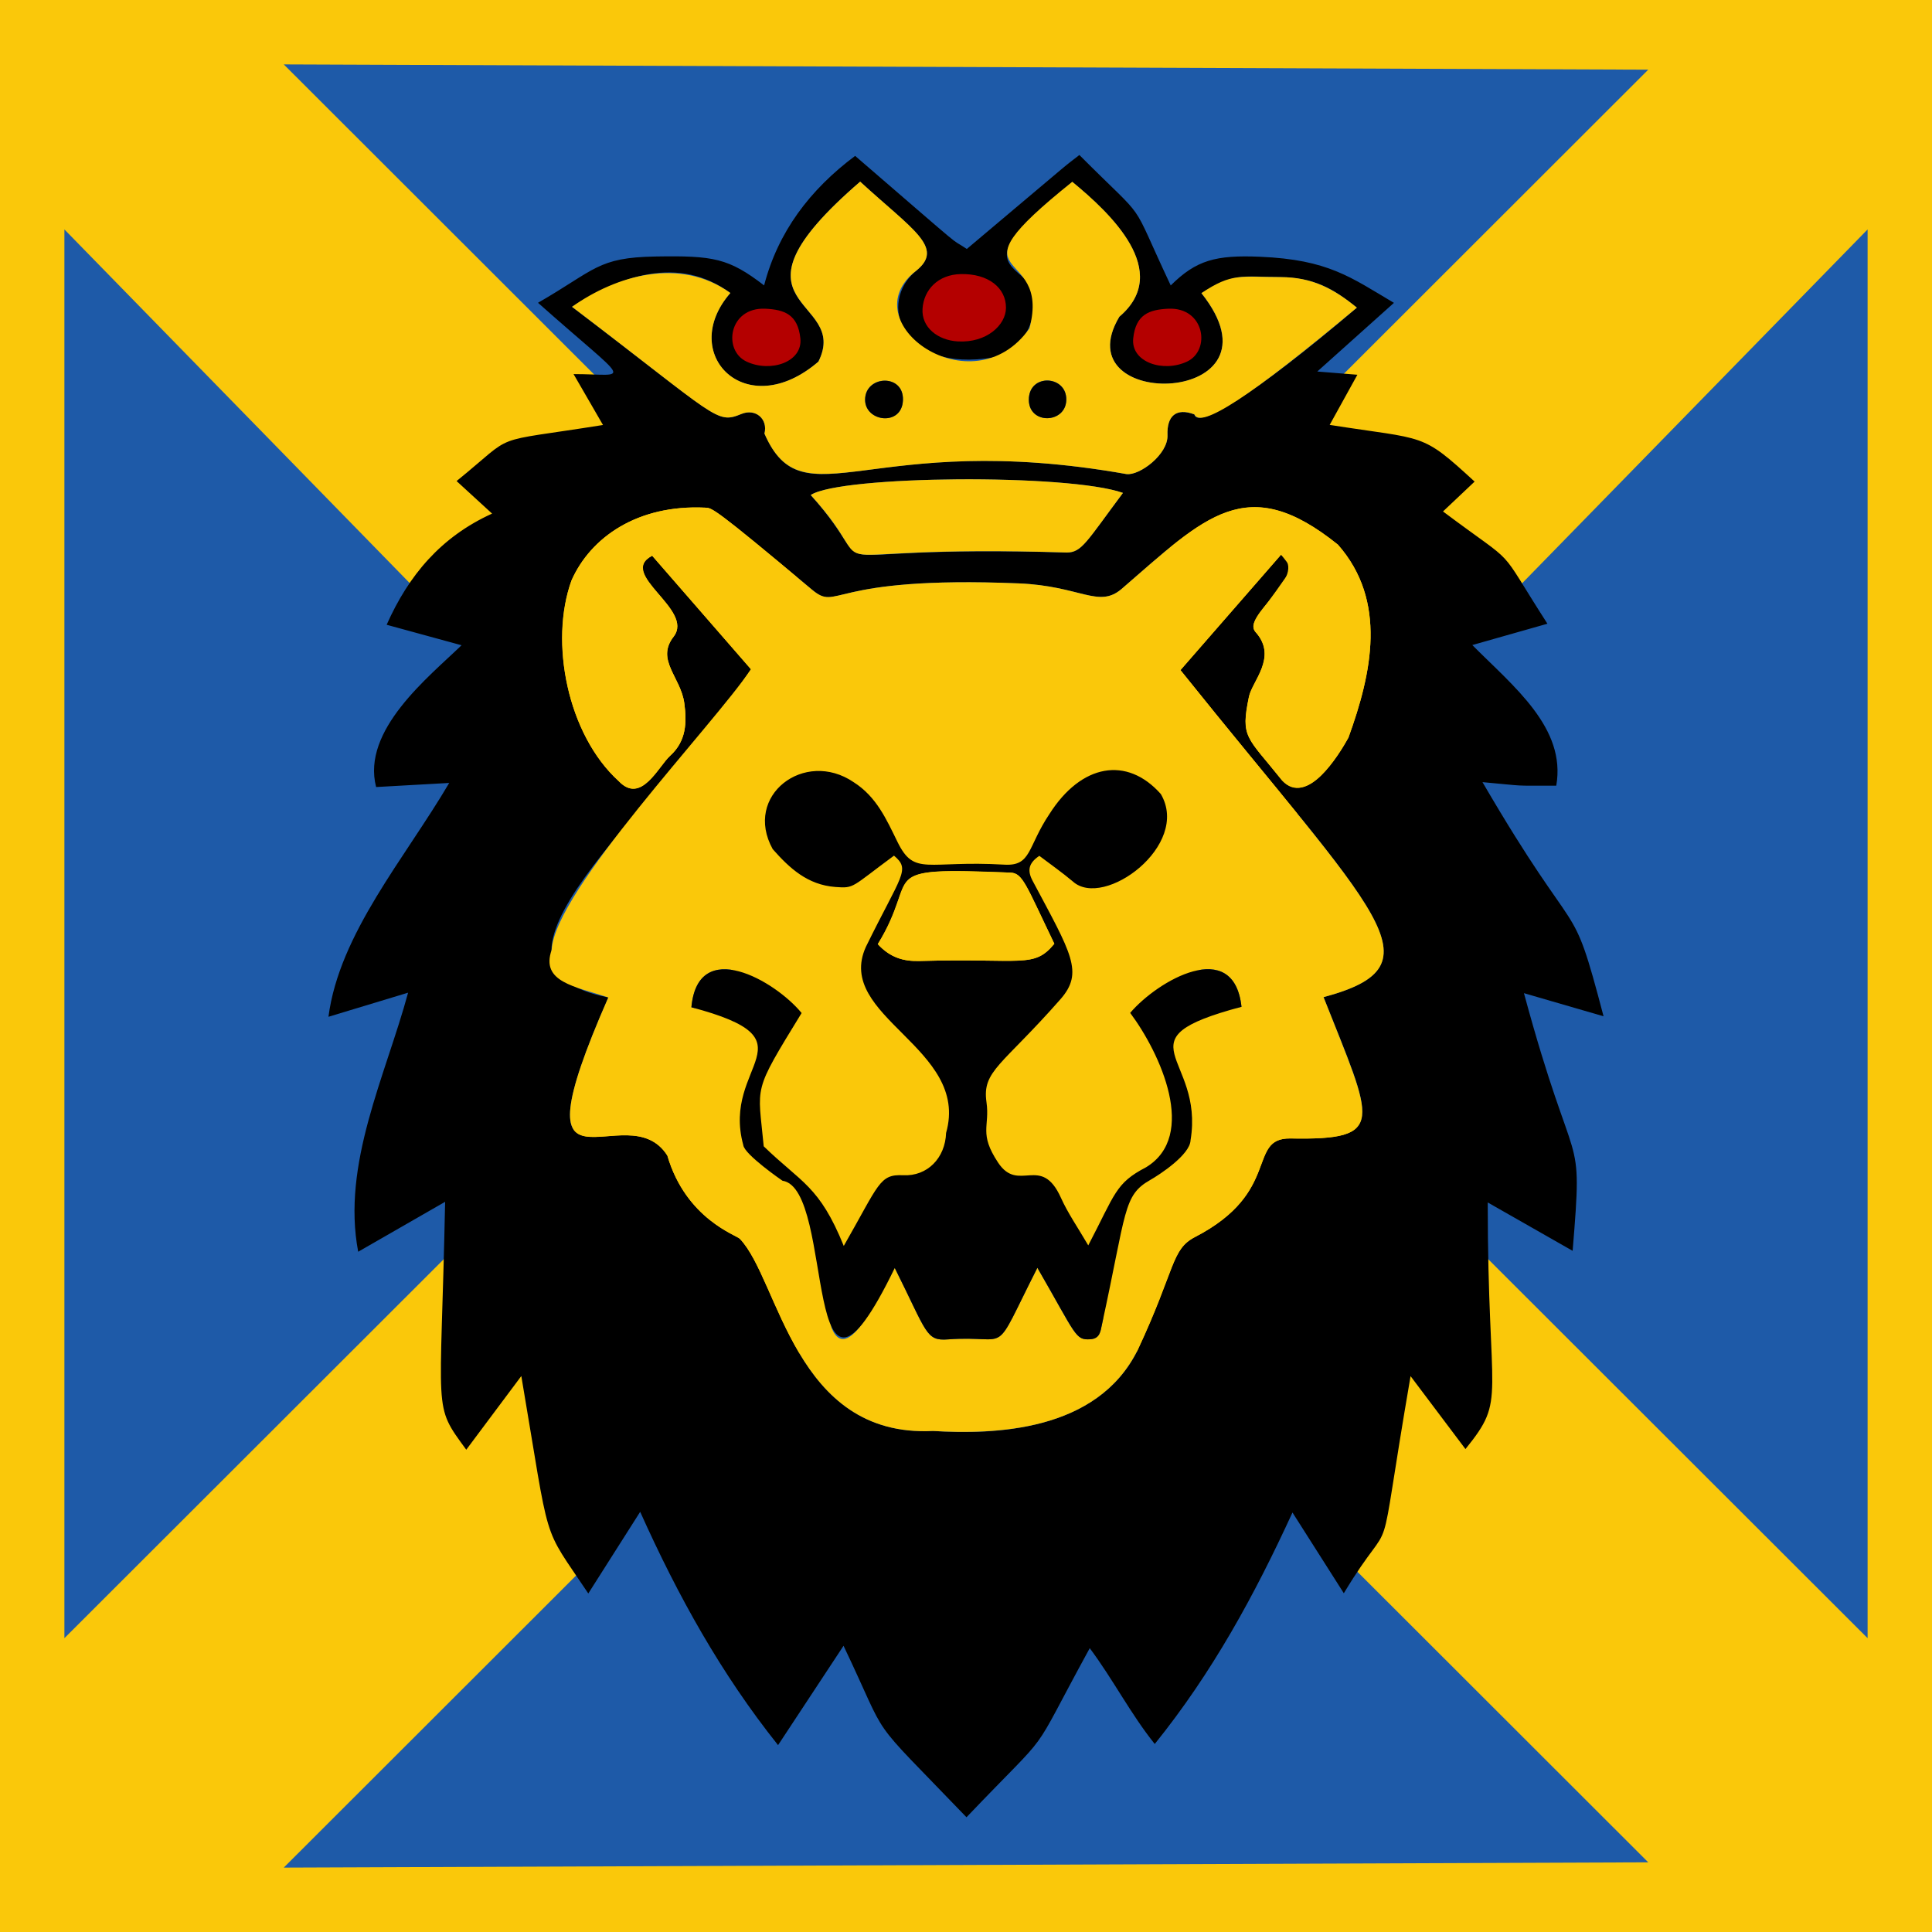 <svg id="Decal" xmlns="http://www.w3.org/2000/svg" viewBox="0 0 2048 2048"><defs><style>.cls-1{fill:#fac80a;}.cls-2{fill:#1e5aa8;}.cls-3{fill:#b40000;}</style></defs><rect id="Background_Color" data-name="Background Color" class="cls-1" width="2048" height="2048"/><g id="Blue_Triangles" data-name="Blue Triangles"><polygon class="cls-2" points="300.8 1979.73 1026.8 1254.4 1747.2 1974.14 300.8 1979.73"/><polygon class="cls-2" points="1979.73 243.2 1979.73 1736.53 1241.6 999.2 1979.73 243.2"/><polygon class="cls-2" points="68.27 243.2 68.27 1736.53 806.4 999.2 68.27 243.2"/><polygon class="cls-2" points="300.8 68.27 1026.8 793.6 1747.2 73.86 300.8 68.27"/></g><g id="Lion_Head_with_Crown" data-name="Lion Head with Crown"><path id="Black_Part" data-name="Black Part" d="M1024.52,1926.36c-109.26-113.67-79.32-74.83-130.33-181.76l-69.41,105.31c-60.07-75.34-105.77-157.29-146.16-247.32l-55,86.56c-50.46-75.7-39.35-44.25-71-230.49l-58.36,78.11c-36-49.34-27.06-33.15-22.4-262.81l-92.15,52.94C362,1234,408.63,1140.69,432.6,1052.28l-84.42,25.55c11.49-88.16,81.06-167.95,128-247.88l-77.48,4.34C383,773.91,454.74,717.43,489.26,684l-79.4-21.72c23.26-52.32,57.34-93.11,111.77-117.84L484,509.94c65.26-52.86,30.83-39.56,155.2-59.43L608,396.56c60.29,0,62.52,13.36-37.69-75.6,60.84-35,63-48,124.56-49.06s77.55,1.82,115.12,30.64c14.71-56.68,48.46-101.39,96.48-137.3,126.18,108.85,96.7,84.22,118.41,98.66,126.27-106.47,98.61-83.4,119.31-99.59,75.93,76.21,50.6,40.18,96.83,138.28,27-26.77,47.5-32.43,94.77-30.42,72.38,3.08,96.15,21.87,141.84,48.87l-81.24,72.78,42.5,3.43-29.37,53.16c102.9,16.15,96.35,7.47,153.64,60.1l-33.52,31.66c83.26,62.3,54.28,31.34,110.7,119l-79.63,22.61c43.91,44.19,99.72,87.76,89,149.07-48.91,0-29.43.65-78.22-3.75,105.76,181.36,92.82,112.94,128.35,248.2l-84.39-24.51c55,203.3,62.87,136.2,51.61,273.14l-90-51.28c0,213.79,20.68,206.66-23.61,261.42-19-25.27-37.08-49.26-58.19-77.32-38.63,224.47-12.67,133.84-70.75,230.15l-54.43-85.57c-40.42,88-85.12,169.88-146,245.37-25.63-32-43.94-68.08-68.9-101.57C1086.87,1872,1121,1825.23,1024.52,1926.36Zm226.82-1216L1358,588c11.3,14,11.64,14.23,5.6,23-31.78,46.2-40.59,49.61-31.76,60,22.17,26-4.49,51.11-7.89,67.6-9.05,43.9-2.3,41.86,35.25,88.84,27.41,27.37,58.88-26,70.24-45.57,24.84-68.56,41.28-144.78-11.13-204.48-96.32-77.6-139.74-30.86-229.57,47.15-24.1,20.37-43.57-3.4-108.8-6.1C874,609.91,890,649.58,860.39,624.78c-106.5-89.32-106-86.31-112.72-86.63-72-3.5-121.66,31.59-141.84,77.13-23.84,64.84-4.15,163.63,50.09,212.8,23.79,25,42.08-15.75,54.37-26.84,17.37-15.68,17.85-35.65,15.1-55.85-3.77-27.81-30.5-45.79-11.33-70.5,22.43-28.9-59.9-66.38-22.73-85.8L796.08,709.45c-104.72,156.6-315,316.14-151.2,347.87-104,237.39,19.2,99.57,62.56,167.66,19.76,67.41,73.83,84.48,76.93,88.29,41.71,43.69,57.57,211,204.7,203.63,61.35,4,174.2,1.78,217-86,40.37-86.3,35.3-106.48,60.76-119.65,92.71-47.94,54.13-104.71,100.76-104.47,103.64,2.25,87.84-17.83,35.46-149.79C1530.62,1022.82,1459.69,970.32,1251.34,710.33Zm-645-385.11c156.22,118.75,153,124.5,179.55,113.57,15-6.16,28.37,5.25,24.44,20.81,42,95.62,110.24-5.61,383.6,42.9,13.8,2,44.44-20.85,43.64-41.28-.79-20.24,9.17-29.24,28.48-21.94,2.92,15.37,60.83-18.13,172.26-113.16-24.7-20.11-44.93-31.83-80.94-32.37-42.48-.64-47.55-4.71-83.83,17,95.37,120-147.61,126.4-87,25,56.3-48.09-9.29-109.49-49.91-143-15.26,13.8-30.27,27.25-45.14,40.84-53,48.49-2.79,52.13,1.21,72.46,10.59,31.57-8.58,65.3-39,72.71-100.75,17-122.94-59.13-82.44-91.83,30.37-24.53-3.9-43.3-59.48-94.37-156.42,135.06-9.61,121.39-44.25,190.78-76.8,66.13-149.54-8.46-93.34-72.74C719.22,269.85,657,292.89,606.36,325.22Zm584,197.27c-57.23-20.54-299.58-18.59-331,2.27,86.15,96.18-26.89,51.79,271.52,60.93C1146.67,585.55,1151.27,574.91,1190.39,522.49Z"/><g id="Lion_Face" data-name="Lion Face"><path class="cls-1" d="M1251.34,710.33c209.1,261,279,312.49,151.67,346.71,52.83,133.91,67.89,151.49-35.46,149.79-45.59-.24-9.07,57.05-100.76,104.47-25.5,13.19-20.5,33.58-60.76,119.66-43.3,87.36-152.52,89.54-217,85.93-147.23,7.25-162.95-159.93-204.69-203.63-3.1-3.8-57.14-20.77-76.93-88.28-42.5-67.93-166.79,69.69-62.56-167.66-35.73-11.74-72-16.33-60.06-50.44,3.32-63.19,171.47-238.14,211.26-297.43L691.33,589.09c-38,19.85,45.33,56.68,22.73,85.8-19.17,24.71,7.56,42.72,11.33,70.5,2.75,20.2,2.27,40.17-15.1,55.85-12.31,11.11-30.59,51.88-54.36,26.84-54.32-49.29-73.61-146.9-50.11-212.81,20.19-45.54,69.89-80.62,141.85-77.12,7.4.36,10.57,1,112.72,86.63,29.12,24.43,15.47-14.8,219.5-6.37,65.39,2.71,84.51,26.64,108.8,6.09,88.58-76.4,132.27-125.33,229.57-47.14,52.54,59.58,36,136,11.13,204.47-9.88,18.94-44.9,73.5-70.24,45.58-37.74-47.22-44.24-45.21-35.25-88.84C1327.32,722,1354,697,1331.79,671c-19.17-17.53,57.74-59.28,26.16-83ZM894.43,1320.74c-27-65.65-44.76-66.32-84.83-105.62-6.22-66.09-12.38-55.6,40.17-141.29-28.13-34.36-110-81.33-116.84-6.09,133.67,34.37,31.67,59.67,55,146.06,1,10.41,19,19.3,29.47,28.68,45.79,41.1,23.87-7.93,64.08,165.09,18.66,45.62,58.21-54.38,67-63.51,34.7,69.4,32.85,77.49,56.38,75.73,68.69-5.11,44.87,22.46,94.8-75.9,41,71,39.71,76.74,56.09,75.76,10.27-.61,10.79-8.47,12.26-15.19,26.27-120.35,22.28-137.16,51.13-153.57,10.37-5.9,42.37-26.86,42.89-42.22,14.76-89.74-78.33-106.28,54-141.43-8.21-74.69-88.91-27.7-118,6.44,32.07,42.93,72,130.41,16.74,163.72-30.75,16-30.52,24.09-61.18,82.74-11.14-19.1-21.58-34.05-28.93-50.38-21.1-46.91-44.76-4.31-66.63-37.35-20.94-31.63-8.54-37.52-12.33-64.14-4.74-33.32,16.29-38.34,78.37-109,25.08-28.54,11.63-48.38-29.4-125.48-5.89-11.07-4.4-18.9,7.07-26.58,11.76,8.91,24.13,17.57,35.64,27.26,36.35,30.23,124.38-41.6,93.14-92.77-35.84-40.29-83.86-32.33-118,21.13-23.65,35.24-18.84,55.42-47.75,53.72-82.24-4.83-95.26,12.82-113.38-24.17-11.58-23.63-22.09-47.84-46.62-63.37-51.6-35.1-117.3,14.22-85.62,71.07C837,920.37,856,938,885.57,940.24c20.44,1.54,15.74.91,62.1-33.21,17.91,15.06,8,19.73-29.76,96.65-35,71.81,110.85,107.76,85,197.28-.9,26.46-19.69,46.12-45.51,44.85C932.07,1244.57,932,1255.24,894.43,1320.74Z"/><path d="M894.43,1320.74c37.62-65.67,37.71-76.16,62.94-74.93,25.82,1.27,44.61-18.39,45.52-44.85,25.8-90.26-118.73-123-85-197.28,37.75-76.87,47.64-81.62,29.77-96.65-45.7,33.64-41.6,34.75-62.1,33.21C856,938,837,920.37,819.1,900.1c-31.48-56.84,33.78-106.21,85.62-71.07,24.53,15.53,35,39.74,46.62,63.37,18.14,37,30.91,19.33,113.38,24.17,28.86,1.7,24.24-18.7,47.75-53.72,33.77-53.15,82.16-61.6,118.06-21.13,31.86,54.39-60.44,122.21-93.16,92.77-11.5-9.69-23.87-18.35-35.63-27.26-11.47,7.68-13,15.51-7.07,26.58,41,77,54.5,96.93,29.4,125.48-61.86,70.4-83.11,75.7-78.37,109,3.72,26.12-8.36,32.89,12.33,64.14,21.81,32.94,45.54-9.55,66.63,37.35,7.35,16.33,17.79,31.28,28.93,50.38,28.77-55,28.7-65.83,61.19-82.75,55.2-33.34,15.34-120.72-16.75-163.71,29-34.13,109.82-81.13,118-6.44-132.48,35.32-39.16,51.53-54,141.43-.52,15.44-33,36.62-42.89,42.22-28.74,16.35-24.76,32.8-51.13,153.57-1.47,6.72-2,14.58-12.26,15.19-15.86.95-14.14-3.12-56.09-75.76-49.92,98.35-26.11,70.79-94.8,75.9-23.54,1.76-22-7-56.38-75.73-99.79,205.8-62-84.13-119-92.44-.35-.21-40.65-28-41.58-37.82-23.61-86.11,78.87-110.52-55-146.06,6.86-75.23,88.67-28.28,116.84,6.09-52.71,86-46.34,75.11-40.17,141.28C849.62,1254,868.49,1256.83,894.43,1320.74Zm223.21-320.3c-30-62.25-33.37-75.06-46.79-75.44-149.46-5.35-93.11,1.14-140.37,75.83,13.18,14.3,27.35,18.37,44.43,17.87C1084.74,1015.54,1095.76,1026.93,1117.64,1000.44Z"/><path class="cls-1" d="M1117.64,1000.44c-21.84,26.45-33.59,15.12-142.73,18.26-17.08.5-31.25-3.57-44.43-17.87,45.45-74.47-4.83-81.9,140.37-75.83C1084.07,925.37,1086.89,936.57,1117.64,1000.44Z"/></g><g id="Crown"><path class="cls-1" d="M606.36,325.22c46.76-33.09,114.22-53.25,167.88-14.65-56.16,64.25,16.51,138.91,93.34,72.74,34.57-69.25-112.06-56,44.25-190.78,55.54,51,89.77,69.91,59.48,94.37-70.24,53.88,59.31,147.1,119.93,61.24,24.21-91.26-93.24-44.43,45.41-155.42,40.58,33.27,106.26,95.18,49.92,143-60.68,101.61,182.39,94.8,87-25,32.53-21.84,41.54-17,83.83-17,33.58.07,56.24,12.26,80.94,32.37-113.87,95.35-166,128.64-172.26,113.15-19.31-7.29-29.27,1.71-28.48,22,.8,20.45-29.87,43.31-43.63,41.27-271.33-48.22-342.12,52.24-383.62-42.87,3.94-15.58-9.47-27-24.43-20.83C758.9,449.9,761.19,442.91,606.36,325.22Zm350.8,99c1.1-28.38-40.09-26.68-40.11-.52C917,447.26,956.09,452.23,957.16,424.27Zm173.14-.1c.81-26.67-39.7-28.57-39.68-.41C1090.63,450.37,1129.55,449.11,1130.3,424.17Z"/><path class="cls-1" d="M1190.39,522.49c-38.7,51.86-43.63,63.06-59.44,63.19-302.39-9.39-184.28,35.21-271.52-60.92C890.81,503.9,1133.16,502,1190.39,522.49Z"/><path d="M957.16,424.27c-1.08,28-40.13,23-40.11-.52C917.07,397.91,958.27,395.61,957.16,424.27Z"/><path d="M1130.3,424.17c-.76,25-39.67,26.13-39.68-.41C1090.6,395.49,1131.11,397.66,1130.3,424.17Z"/><g id="Gemstones"><path class="cls-3" d="M811.27,327.25c-38.67-1.79-45.34,44-20,56s59.82.75,57.15-24.58S831.56,328.19,811.27,327.25Z"/><path class="cls-3" d="M1018.38,290.54c29.18-.66,48.09,14.49,48,35.77-.08,18.14-20.45,37.37-51.11,35.6-21-1.21-38.67-14.76-37.34-34.71S994.23,291.09,1018.38,290.54Z"/><path class="cls-3" d="M1238.42,327.25c38.66-1.79,45.33,44,20,56s-59.83.75-57.16-24.58S1218.13,328.19,1238.42,327.25Z"/></g></g></g></svg>